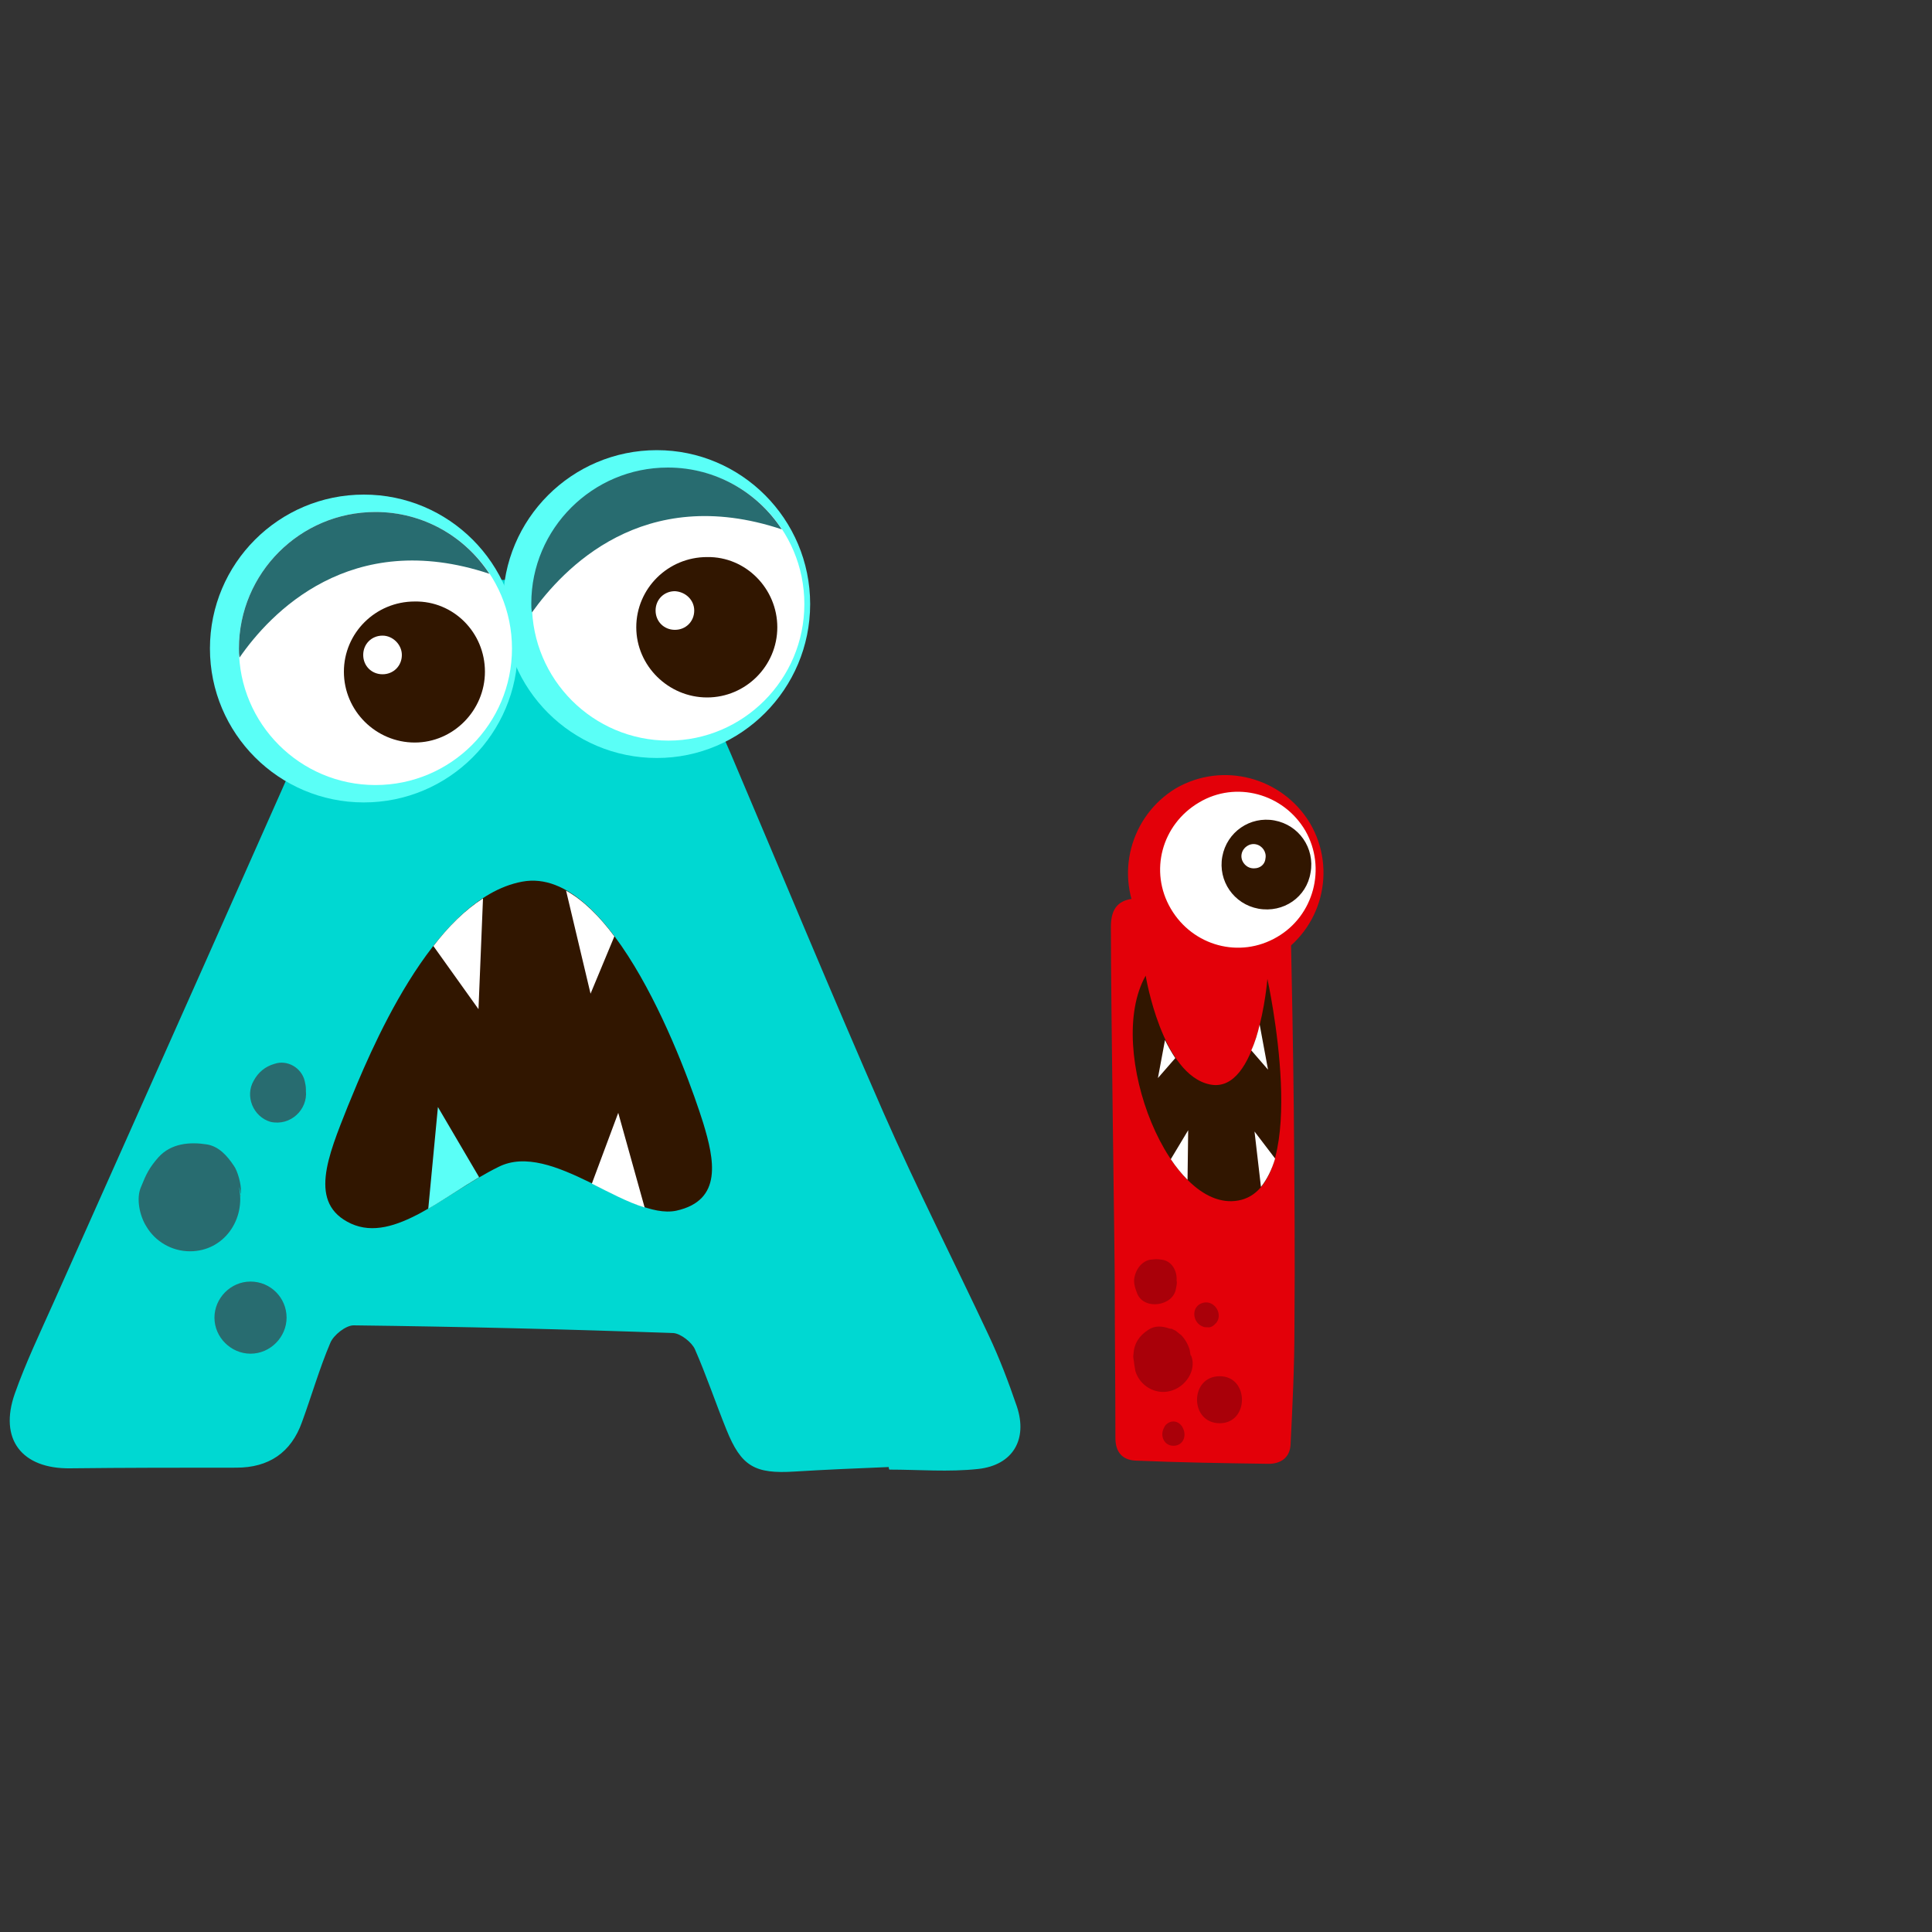 <?xml version="1.0" encoding="utf-8"?>
<!-- Generator: Adobe Illustrator 23.0.0, SVG Export Plug-In . SVG Version: 6.00 Build 0)  -->
<svg version="1.1" id="Layer_1" xmlns="http://www.w3.org/2000/svg" xmlns:xlink="http://www.w3.org/1999/xlink" x="0px" y="0px"
	 viewBox="0 0 300 300" style="enable-background:new 0 0 300 300;" xml:space="preserve">
<rect x="0" y="0" width="300" height="300" fill="#333333" stroke="none"/>
<style type="text/css">
	.st0{fill-rule:evenodd;clip-rule:evenodd;fill:#00D8D2;}
	.st1{fill:#5AFFF7;}
	.st2{fill:#FFFFFF;}
	.st3{fill:#286C70;}
	.st4{fill:#311600;}
	.st5{fill-rule:evenodd;clip-rule:evenodd;fill:#5AFFF7;}
	.st6{fill-rule:evenodd;clip-rule:evenodd;fill:#286C70;}
	.st7{fill-rule:evenodd;clip-rule:evenodd;fill:#D84200;}
	.st8{fill-rule:evenodd;clip-rule:evenodd;fill:#E30009;}
	.st9{fill:#E30009;}
	.st10{fill-rule:evenodd;clip-rule:evenodd;fill:#A90009;}
</style>
<g id="A">
	<path class="st0" d="M138,227.8c-4.9,0.2-9.7,0.4-14.6,0.7c-6.2,0.4-8.3-0.8-10.6-6.5c-1.7-4.2-3.1-8.4-4.9-12.5
		c-0.5-1.1-2.2-2.4-3.3-2.5c-16.6-0.6-33.2-1-49.7-1.2c-1.2,0-3.1,1.5-3.6,2.7c-1.7,4-2.9,8.2-4.4,12.3c-1.7,4.8-5.2,7.1-10.2,7.1
		c-8.6,0-17.2,0-25.8,0.1c-7.5,0.1-11.1-4.5-8.6-11.6c1.7-4.8,3.9-9.4,6-14.1c15.8-35.4,31.6-70.8,47.2-106.2
		c1.8-4.1,4.7-5.8,8.6-5.9C74.7,90,85.3,90,95.9,90.1c4.1,0,6.9,2.1,8.5,6.1c2.9,7,6.1,13.9,9.1,20.9c7.9,18.6,15.6,37.2,23.7,55.7
		c5.1,11.6,10.9,23,16.3,34.5c1.7,3.6,3.1,7.3,4.4,11.1c1.7,5.1-0.6,9.1-6,9.7c-4.6,0.5-9.2,0.1-13.8,0.1
		C138,228,138,227.9,138,227.8"/>
	<path class="st1" d="M125.8,93.8c0,13.2-10.7,23.9-23.8,23.9c-13.2,0-23.9-10.7-23.9-23.9S88.8,69.9,102,69.9
		C115.1,69.9,125.8,80.6,125.8,93.8"/>
	<path class="st2" d="M124.9,93.8c0,11.7-9.5,21.2-21.1,21.2c-11.7,0-21.2-9.5-21.2-21.2s9.5-21.1,21.2-21.1
		C115.4,72.6,124.9,82.1,124.9,93.8"/>
	<path class="st3" d="M121.4,82.2c-3.8-5.8-10.3-9.6-17.7-9.6c-11.7,0-21.2,9.5-21.2,21.1c0,0.5,0,0.9,0.1,1.4
		C87.4,88.4,99.8,75,121.4,82.2"/>
	<path class="st4" d="M120.7,97.4c0,6-4.9,10.9-10.9,10.9s-11-4.9-11-10.9s4.9-10.9,11-10.9C115.8,86.4,120.7,91.4,120.7,97.4"/>
	<path class="st2" d="M107.8,94.8c0,1.7-1.3,3-3,3s-3-1.3-3-3s1.3-3,3-3C106.5,91.9,107.8,93.2,107.8,94.8"/>
	<path class="st1" d="M80.4,100.7c0,13.2-10.7,23.9-23.9,23.9s-23.9-10.7-23.9-23.9s10.7-23.9,23.9-23.9
		C69.7,76.8,80.4,87.5,80.4,100.7"/>
	<path class="st2" d="M79.5,100.7c0,11.7-9.5,21.2-21.2,21.2s-21.2-9.5-21.2-21.2s9.5-21.2,21.2-21.2S79.5,89,79.5,100.7"/>
	<path class="st3" d="M76,89.1c-3.8-5.8-10.3-9.6-17.7-9.6c-11.7,0-21.2,9.5-21.2,21.2c0,0.5,0,0.9,0.1,1.4
		C41.9,95.3,54.4,81.9,76,89.1"/>
	<path class="st4" d="M75.3,104.3c0,6-4.9,11-10.9,11s-11-4.9-11-11c0-6,4.9-10.9,11-10.9C70.4,93.3,75.3,98.2,75.3,104.3"/>
	<path class="st2" d="M62.4,101.7c0,1.7-1.3,3-3,3s-3-1.3-3-3s1.3-3,3-3C61,98.7,62.4,100.1,62.4,101.7"/>
	<path class="st4" d="M109.2,174.4c-2.6-8.3-14.1-40.1-28.1-37.5C67,139.5,57.2,164,54,171.8c-3.1,7.8-6.2,15.1,0.5,18.2
		c6.8,3.1,14.6-4.7,22.9-8.8c8.3-4.2,20.3,8.3,27.6,6.8C112.3,186.4,110.9,180,109.2,174.4"/>
	<path class="st2" d="M75,139.5c-2.8,1.8-5.4,4.4-7.7,7.4l7,9.8L75,139.5z"/>
	<path class="st2" d="M95.4,145.4c-2.3-3.1-4.8-5.6-7.5-7.1l3.8,16L95.4,145.4z"/>
	<path class="st2" d="M91.9,183.8c2.8,1.4,5.6,2.9,8.2,3.7L96,172.8L91.9,183.8z"/>
	<path class="st5" d="M66.5,187.7c2.6-1.5,5.2-3.3,7.9-4.9L68,171.9L66.5,187.7z"/>
	<path class="st6" d="M37.4,185.4c0-0.1,0-0.3,0-0.4c0.1-1-0.5-3.2-1.1-4c-1-1.5-2.3-3-4.2-3.3c-2.6-0.4-5.5-0.2-7.5,2
		c-1.4,1.6-1.9,2.6-2.7,4.6c-0.8,1.8-0.2,4.5,0.8,6.1c1.4,2.4,4,3.9,6.8,3.9c5.3,0,8.7-5,7.6-10C37.3,184.8,37.3,185.2,37.4,185.4"
		/>
	<path class="st7" d="M37.4,185.4C37.4,185.8,37.5,186,37.4,185.4"/>
	<path class="st6" d="M47.5,169.4c0,0,0-0.1,0-0.3c0-0.4-0.1-0.9-0.2-1.3c-0.5-2-2.7-3.3-4.7-2.6c-1.4,0.4-2.5,1.3-3.2,2.6
		c-1.4,2.4-0.1,5.6,2.6,6.4C45.1,174.9,47.8,172.3,47.5,169.4"/>
	<path class="st6" d="M38.9,199c-3.1,0-5.6,2.6-5.6,5.6c0,3.1,2.6,5.6,5.6,5.6c3.1,0,5.6-2.6,5.6-5.6C44.5,201.5,42,199,38.9,199"/>
</g>
<path class="st8" d="M200.9,172.4c-0.1-9.8-0.3-19.7-0.5-29.5c-0.1-2.8-0.9-3.7-3.6-3.7c-6.7,0-13.5,0.1-20.2,0.3
	c-2.9,0.1-4.1,1.5-4.1,4.4c0,13.2,0.6,50.5,0.6,55.9c0,7.9,0.1,15.7,0.1,23.5c0,2.2,1.1,3.4,3.1,3.5c6.9,0.3,13.8,0.4,20.7,0.5
	c1.8,0,3.3-0.9,3.4-3c0.3-6.1,0.6-12,0.6-18.1C201.1,195,201,183.7,200.9,172.4"/>
<path class="st9" d="M198,148.6c-7.3,4.2-16.5,1.7-20.8-5.4c-4.2-7.3-1.7-16.5,5.4-20.8c7.3-4.2,16.5-1.7,20.8,5.4
	C207.7,135.1,205.2,144.4,198,148.6"/>
<path class="st2" d="M198.3,145.5c-5.8,3.4-13.1,1.4-16.5-4.4c-3.4-5.8-1.4-13.1,4.4-16.5c5.7-3.4,13.1-1.4,16.5,4.4
	C206,134.8,204,142.2,198.3,145.5"/>
<path class="st4" d="M195.4,141.1c-3.8-0.7-6.3-4.3-5.6-8.1c0.7-3.8,4.3-6.3,8.1-5.6c3.8,0.7,6.3,4.3,5.6,8.1
	C202.9,139.3,199.3,141.8,195.4,141.1"/>
<path class="st2" d="M194.3,134.8c-1-0.2-1.7-1.2-1.5-2.2c0.2-1,1.2-1.7,2.2-1.5c1,0.2,1.7,1.2,1.5,2.2
	C196.4,134.4,195.4,135,194.3,134.8"/>
<path class="st10" d="M180.4,195.6c-0.8-0.1-0.9-0.1-1.7,0c0,0,0,0-0.1,0c-1.5,0.3-2.4,1.8-2.5,3.2c0,0.8,0.2,1.3,0.5,2.1
	c1.1,2.6,5.6,1.9,6-0.8c0.1-0.5,0.2-0.9,0.1-1.3C182.8,197.4,182,195.8,180.4,195.6"/>
<path class="st10" d="M186.8,202.3c-1.9,0.5-1.7,3.1,0,3.7c0.2,0.1,0.4,0.1,0.7,0.1c0.5,0.1,1.1-0.3,1.3-0.7
	c-0.1,0.1-0.1,0.1-0.1,0.2C190.1,204.2,188.6,201.8,186.8,202.3"/>
<path class="st10" d="M185,210.6c0-0.1-0.1-0.1-0.1-0.1c-0.1-0.3-0.1-0.7-0.2-1c-0.2-0.7-0.7-1.6-1.3-2.2c-0.3-0.2-0.6-0.5-0.9-0.7
	c-0.4-0.2-0.7-0.3-0.9-0.3c-1.1-0.4-2.3-0.5-3.3,0.2c-1.4,0.9-2.2,2.1-2.3,3.8c-0.1,0.6,0.1,1.1,0.2,1.7c-0.3-1.5,0,0.4,0.1,0.9
	c0.7,2.3,3.1,3.7,5.4,3.1C184.1,215.4,185.8,212.8,185,210.6"/>
<path class="st10" d="M181.8,206.3L181.8,206.3C181.5,206.2,181.5,206.2,181.8,206.3"/>
<path class="st10" d="M181.8,206.3c0.1,0.1,0.3,0.1,0.5,0.2C182.1,206.4,181.9,206.3,181.8,206.3"/>
<path class="st10" d="M189.4,213.7c-4.7,0-4.7,7.3,0,7.3C194,221,194,213.7,189.4,213.7"/>
<path class="st10" d="M183.7,221.8c-0.1-0.3-0.3-0.5-0.5-0.7c-0.6-0.5-1.4-0.5-2,0c-0.3,0.2-0.4,0.5-0.5,0.7
	c-0.6,1.2,0.1,2.7,1.5,2.7C183.7,224.5,184.3,223,183.7,221.8"/>
<path class="st4" d="M177.9,151.5c0,0,2.5,15.4,10,16.9s8.9-16.4,8.9-16.4s6.9,31.3-4,34.3C181.8,189.2,171.4,163,177.9,151.5"/>
<path class="st2" d="M182.5,164.3c-0.6-0.9-1.1-1.8-1.6-2.8l-1.1,5.9L182.5,164.3z"/>
<path class="st2" d="M195.6,159.1c-0.3,1.3-0.7,2.7-1.3,4l2.6,3L195.6,159.1z"/>
<path class="st2" d="M181.8,180c0.8,1.2,1.7,2.3,2.6,3.2l0.1-7.7L181.8,180z"/>
<path class="st2" d="M195.8,184.3c0.9-1.1,1.7-2.7,2.2-4.4l-3.2-4.2L195.8,184.3z"/>
</svg>

